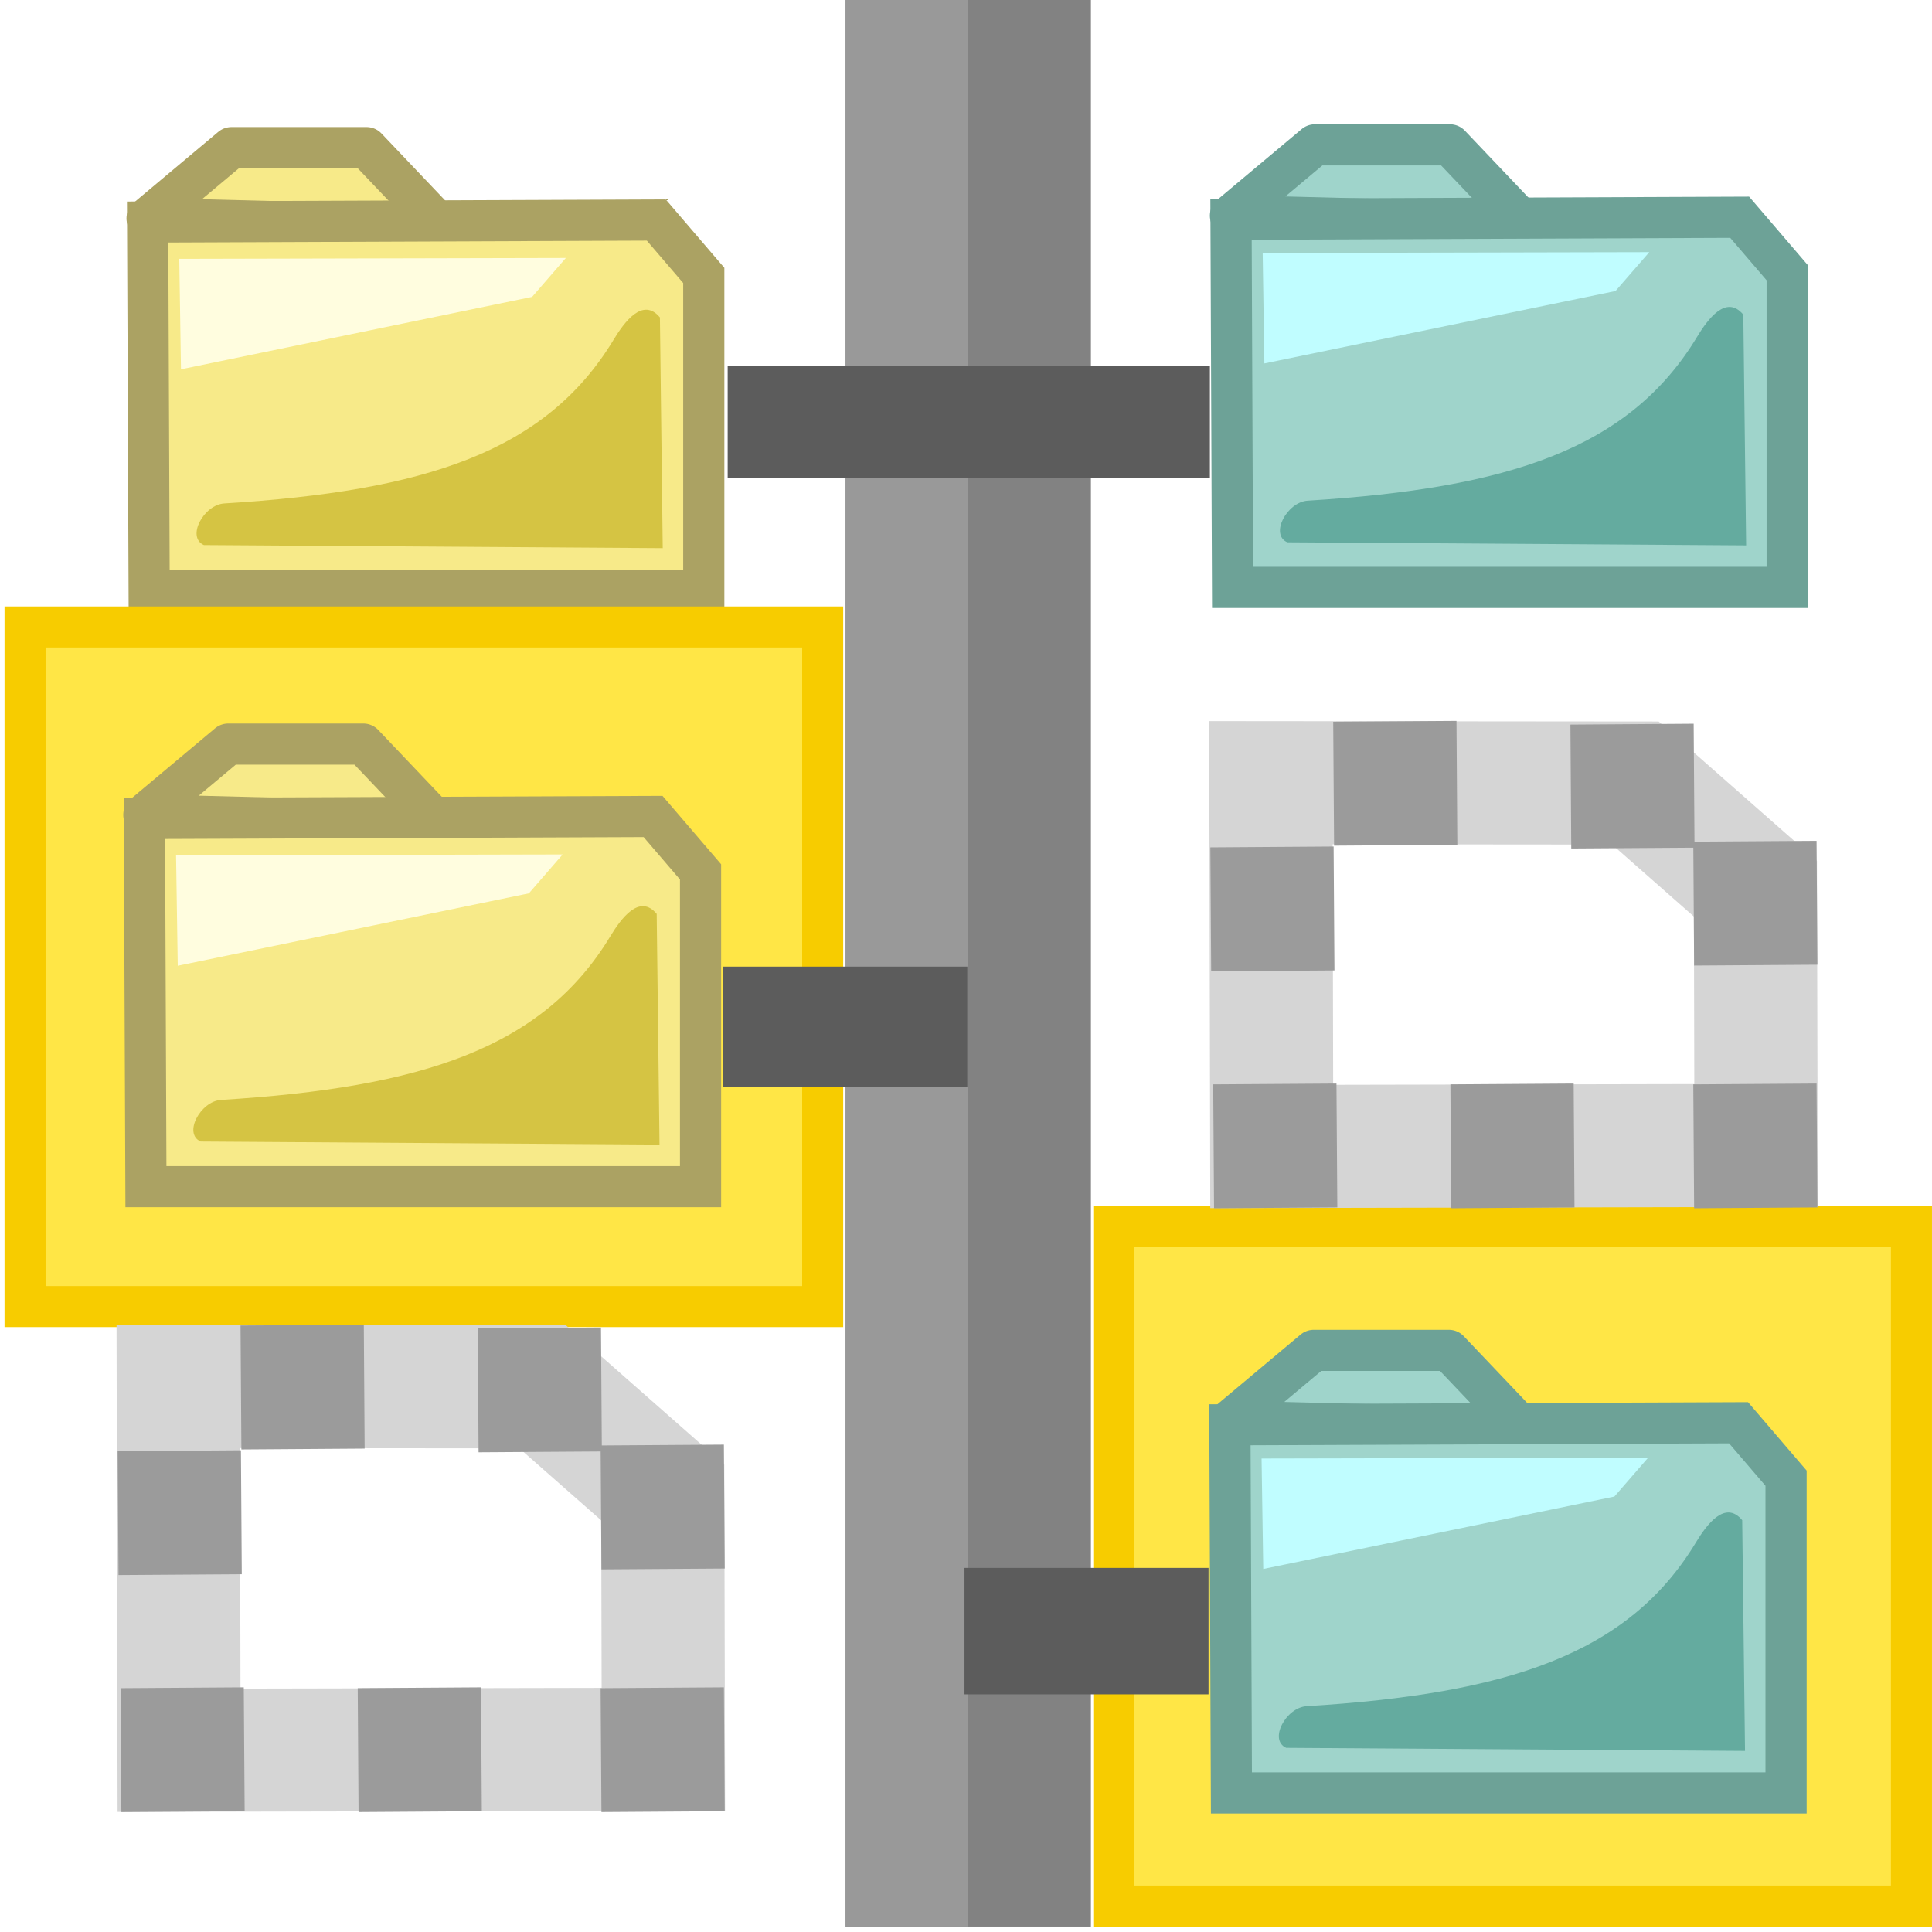 <?xml version="1.0" encoding="UTF-8" standalone="no"?>
<!-- Created with Inkscape (http://www.inkscape.org/) -->
<svg
   xmlns:dc="http://purl.org/dc/elements/1.1/"
   xmlns:cc="http://web.resource.org/cc/"
   xmlns:rdf="http://www.w3.org/1999/02/22-rdf-syntax-ns#"
   xmlns:svg="http://www.w3.org/2000/svg"
   xmlns="http://www.w3.org/2000/svg"
   xmlns:sodipodi="http://sodipodi.sourceforge.net/DTD/sodipodi-0.dtd"
   xmlns:inkscape="http://www.inkscape.org/namespaces/inkscape"
   width="90"
   height="90"
   id="svg2300"
   sodipodi:version="0.32"
   inkscape:version="0.45"
   version="1.0"
   sodipodi:docname="synchronize.svg"
   sodipodi:docbase="/home/lukisuser/Desktop/mounted storage/bfiles 2007/Projects/Filezilla Toolbar/svg_icons/toolbar_browsing"
   inkscape:output_extension="org.inkscape.output.svg.inkscape"
   sodipodi:modified="true">
  <defs
     id="defs2302">
    <filter
       inkscape:collect="always"
       x="-0.134"
       width="1.267"
       y="-0.284"
       height="1.567"
       id="filter4593">
      <feGaussianBlur
         inkscape:collect="always"
         stdDeviation="1.183"
         id="feGaussianBlur4595" />
    </filter>
    <filter
       inkscape:collect="always"
       x="-0.106"
       width="1.212"
       y="-0.141"
       height="1.282"
       id="filter5875">
      <feGaussianBlur
         inkscape:collect="always"
         stdDeviation="2.842"
         id="feGaussianBlur5877" />
    </filter>
    <clipPath
       clipPathUnits="userSpaceOnUse"
       id="clipPath5889">
      <path
         inkscape:export-ydpi="20.608969"
         inkscape:export-xdpi="20.608969"
         inkscape:export-filename="C:\bfiles\Projects\FileZilla toolbar\path6567.png"
         sodipodi:nodetypes="ccccccc"
         id="path5891"
         d="M 114.868,215.18 L 114.879,255.84 L 161.064,255.839 L 161.038,217.745 L 151.005,209.888 L 114.89,209.868 L 114.868,215.18 z "
         style="fill:none;fill-opacity:1;fill-rule:evenodd;stroke:#ee4747;stroke-width:0.27;stroke-linecap:butt;stroke-linejoin:round;stroke-miterlimit:4;stroke-dasharray:none;stroke-opacity:1" />
    </clipPath>
  </defs>
  <sodipodi:namedview
     id="base"
     pagecolor="#ffffff"
     bordercolor="#666666"
     borderopacity="1.0"
     gridtolerance="10000"
     guidetolerance="10"
     objecttolerance="10"
     inkscape:pageopacity="0.0"
     inkscape:pageshadow="2"
     inkscape:zoom="4.7"
     inkscape:cx="45"
     inkscape:cy="45"
     inkscape:document-units="in"
     inkscape:current-layer="layer1"
     width="1in"
     height="1in"
     units="in"
     gridspacingx="0.062in"
     gridspacingy="0.062in"
     showgrid="true"
     gridanglex="0.333in"
     gridanglez="0.333in"
     grid_units="in"
     gridempspacing="8"
     inkscape:window-width="910"
     inkscape:window-height="626"
     inkscape:window-x="346"
     inkscape:window-y="304"
     inkscape:grid-bbox="true"
     inkscape:grid-points="false" />
  <g
     inkscape:label="Layer 1"
     inkscape:groupmode="layer"
     id="layer1">
    <rect
       y="57.134"
       x="51.886"
       height="31.659"
       width="37.157"
       id="rect3744"
       style="fill:#ffe646;fill-opacity:1;stroke:#f7cc00;stroke-width:1.912;stroke-linecap:butt;stroke-linejoin:miter;stroke-miterlimit:4;stroke-dasharray:none;stroke-dashoffset:0;stroke-opacity:1"
       inkscape:export-filename="g3820-a.png"
       inkscape:export-xdpi="40.000271"
       inkscape:export-ydpi="40.000271" />
    <rect
       style="opacity:1;fill:#828282;fill-opacity:1;stroke:none;stroke-width:1.53;stroke-linecap:butt;stroke-linejoin:miter;stroke-miterlimit:4;stroke-dasharray:none;stroke-dashoffset:0;stroke-opacity:1"
       id="rect3668"
       width="11.425"
       height="89.747"
       x="39.394"
       y="0"
       inkscape:export-filename="g3820-a.png"
       inkscape:export-xdpi="40.000271"
       inkscape:export-ydpi="40.000271" />
    <g
       id="g3608"
       transform="matrix(1.332,0,0,1.331,-140.121,-435.586)"
       inkscape:export-filename="g3820-a.png"
       inkscape:export-xdpi="40.000271"
       inkscape:export-ydpi="40.000271">
      <path
         style="fill:#f7ea89;fill-opacity:1;fill-rule:evenodd;stroke:#aba263;stroke-width:1.44;stroke-linecap:butt;stroke-linejoin:round;stroke-miterlimit:4;stroke-dasharray:none;stroke-opacity:1"
         d="M 110.339,334.905 L 120.618,335.169 L 118.015,332.429 L 113.292,332.429 L 110.339,334.905 z "
         id="path3610"
         sodipodi:nodetypes="ccccc" />
      <path
         sodipodi:nodetypes="cccccc"
         id="path3612"
         d="M 110.359,335.033 L 110.412,347.918 L 129.809,347.918 L 129.809,336.902 L 128.148,334.962 L 110.359,335.033 z "
         style="fill:#f7ea89;fill-opacity:1;fill-rule:evenodd;stroke:#aba263;stroke-width:1.44;stroke-linecap:butt;stroke-linejoin:miter;stroke-miterlimit:4;stroke-dasharray:none;stroke-opacity:1" />
      <path
         sodipodi:nodetypes="ccccc"
         id="path3614"
         d="M 124.986,336.291 L 111.466,336.322 L 111.525,340.187 L 123.805,337.653 L 124.986,336.291 z "
         style="fill:#fffddf;fill-opacity:1;fill-rule:evenodd;stroke:none;stroke-width:1px;stroke-linecap:butt;stroke-linejoin:miter;stroke-opacity:1" />
      <path
         transform="matrix(0.92,0,0,1,10.299,0)"
         sodipodi:nodetypes="cccssc"
         id="path3616"
         d="M 110.9,346.339 L 128.342,346.447 L 128.235,338.372 C 127.582,337.651 126.881,338.533 126.47,339.159 C 123.9,343.069 119.325,344.447 111.675,344.882 C 110.893,344.926 110.224,346.062 110.9,346.339 z "
         style="fill:#d5c443;fill-opacity:1;fill-rule:evenodd;stroke:none;stroke-width:1px;stroke-linecap:butt;stroke-linejoin:miter;stroke-opacity:1;filter:url(#filter4593)" />
    </g>
    <g
       id="g3618"
       transform="matrix(1.332,0,0,1.331,-89.652,-435.715)"
       inkscape:export-filename="g3820-a.png"
       inkscape:export-xdpi="40.000271"
       inkscape:export-ydpi="40.000271">
      <path
         style="fill:#9fd4cb;fill-opacity:1;fill-rule:evenodd;stroke:#6da297;stroke-width:1.44;stroke-linecap:butt;stroke-linejoin:round;stroke-miterlimit:4;stroke-dasharray:none;stroke-opacity:1"
         d="M 110.339,334.905 L 120.618,335.169 L 118.015,332.429 L 113.292,332.429 L 110.339,334.905 z "
         id="path3620"
         sodipodi:nodetypes="ccccc" />
      <path
         sodipodi:nodetypes="cccccc"
         id="path3622"
         d="M 110.359,335.033 L 110.412,347.918 L 129.809,347.918 L 129.809,336.902 L 128.148,334.962 L 110.359,335.033 z "
         style="fill:#9fd4cb;fill-opacity:1;fill-rule:evenodd;stroke:#6da297;stroke-width:1.44;stroke-linecap:butt;stroke-linejoin:miter;stroke-miterlimit:4;stroke-dasharray:none;stroke-opacity:1" />
      <path
         sodipodi:nodetypes="ccccc"
         id="path3624"
         d="M 124.986,336.184 L 111.466,336.214 L 111.525,340.079 L 123.805,337.545 L 124.986,336.184 z "
         style="fill:#c0fdff;fill-opacity:1;fill-rule:evenodd;stroke:none;stroke-width:1px;stroke-linecap:butt;stroke-linejoin:miter;stroke-opacity:1" />
      <path
         transform="matrix(0.92,0,0,1,10.299,0)"
         sodipodi:nodetypes="cccssc"
         id="path3626"
         d="M 110.9,346.339 L 128.342,346.447 L 128.235,338.372 C 127.582,337.651 126.881,338.533 126.47,339.159 C 123.9,343.069 119.325,344.447 111.675,344.882 C 110.893,344.926 110.224,346.062 110.9,346.339 z "
         style="fill:#64ab9f;fill-opacity:1;fill-rule:evenodd;stroke:none;stroke-width:1px;stroke-linecap:butt;stroke-linejoin:miter;stroke-opacity:1;filter:url(#filter4593)" />
    </g>
    <g
       id="g3632"
       transform="matrix(1.332,0,0,1.331,-89.704,-379.557)"
       inkscape:export-filename="g3820-a.png"
       inkscape:export-xdpi="40.000271"
       inkscape:export-ydpi="40.000271">
      <path
         style="fill:#9fd4cb;fill-opacity:1;fill-rule:evenodd;stroke:#6da297;stroke-width:1.44;stroke-linecap:butt;stroke-linejoin:round;stroke-miterlimit:4;stroke-dasharray:none;stroke-opacity:1"
         d="M 110.339,334.905 L 120.618,335.169 L 118.015,332.429 L 113.292,332.429 L 110.339,334.905 z "
         id="path3634"
         sodipodi:nodetypes="ccccc" />
      <path
         sodipodi:nodetypes="cccccc"
         id="path3636"
         d="M 110.359,335.033 L 110.412,347.918 L 129.809,347.918 L 129.809,336.902 L 128.148,334.962 L 110.359,335.033 z "
         style="fill:#9fd4cb;fill-opacity:1;fill-rule:evenodd;stroke:#6da297;stroke-width:1.44;stroke-linecap:butt;stroke-linejoin:miter;stroke-miterlimit:4;stroke-dasharray:none;stroke-opacity:1" />
      <path
         sodipodi:nodetypes="ccccc"
         id="path3638"
         d="M 124.986,336.184 L 111.466,336.214 L 111.525,340.079 L 123.805,337.545 L 124.986,336.184 z "
         style="fill:#c0fdff;fill-opacity:1;fill-rule:evenodd;stroke:none;stroke-width:1px;stroke-linecap:butt;stroke-linejoin:miter;stroke-opacity:1" />
      <path
         transform="matrix(0.92,0,0,1,10.299,0)"
         sodipodi:nodetypes="cccssc"
         id="path3640"
         d="M 110.9,346.339 L 128.342,346.447 L 128.235,338.372 C 127.582,337.651 126.881,338.533 126.47,339.159 C 123.9,343.069 119.325,344.447 111.675,344.882 C 110.893,344.926 110.224,346.062 110.9,346.339 z "
         style="fill:#64ab9f;fill-opacity:1;fill-rule:evenodd;stroke:none;stroke-width:1px;stroke-linecap:butt;stroke-linejoin:miter;stroke-opacity:1;filter:url(#filter4593)" />
    </g>
    <rect
       style="fill:#ffe646;fill-opacity:1;stroke:#f7cc00;stroke-width:1.912;stroke-linecap:butt;stroke-linejoin:miter;stroke-miterlimit:4;stroke-dasharray:none;stroke-dashoffset:0;stroke-opacity:1"
       id="rect3650"
       width="37.157"
       height="31.659"
       x="1.167"
       y="29.207"
       inkscape:export-filename="g3820-a.png"
       inkscape:export-xdpi="40.000271"
       inkscape:export-ydpi="40.000271" />
    <g
       id="g3652"
       transform="matrix(1.332,0,0,1.331,-140.271,-407.8)"
       inkscape:export-filename="g3820-a.png"
       inkscape:export-xdpi="40.000271"
       inkscape:export-ydpi="40.000271">
      <path
         style="fill:#f7ea89;fill-opacity:1;fill-rule:evenodd;stroke:#aba263;stroke-width:1.44;stroke-linecap:butt;stroke-linejoin:round;stroke-miterlimit:4;stroke-dasharray:none;stroke-opacity:1"
         d="M 110.339,334.905 L 120.618,335.169 L 118.015,332.429 L 113.292,332.429 L 110.339,334.905 z "
         id="path3654"
         sodipodi:nodetypes="ccccc" />
      <path
         sodipodi:nodetypes="cccccc"
         id="path3656"
         d="M 110.359,335.033 L 110.412,347.918 L 129.809,347.918 L 129.809,336.902 L 128.148,334.962 L 110.359,335.033 z "
         style="fill:#f7ea89;fill-opacity:1;fill-rule:evenodd;stroke:#aba263;stroke-width:1.44;stroke-linecap:butt;stroke-linejoin:miter;stroke-miterlimit:4;stroke-dasharray:none;stroke-opacity:1" />
      <path
         sodipodi:nodetypes="ccccc"
         id="path3658"
         d="M 124.986,336.291 L 111.466,336.322 L 111.525,340.187 L 123.805,337.653 L 124.986,336.291 z "
         style="fill:#fffddf;fill-opacity:1;fill-rule:evenodd;stroke:none;stroke-width:1px;stroke-linecap:butt;stroke-linejoin:miter;stroke-opacity:1" />
      <path
         transform="matrix(0.92,0,0,1,10.299,0)"
         sodipodi:nodetypes="cccssc"
         id="path3660"
         d="M 110.9,346.339 L 128.342,346.447 L 128.235,338.372 C 127.582,337.651 126.881,338.533 126.47,339.159 C 123.9,343.069 119.325,344.447 111.675,344.882 C 110.893,344.926 110.224,346.062 110.9,346.339 z "
         style="fill:#d5c443;fill-opacity:1;fill-rule:evenodd;stroke:none;stroke-width:1px;stroke-linecap:butt;stroke-linejoin:miter;stroke-opacity:1;filter:url(#filter4593)" />
    </g>
    <rect
       inkscape:export-ydpi="40.000271"
       inkscape:export-xdpi="40.000271"
       inkscape:export-filename="g3820-a.png"
       y="0"
       x="39.394"
       height="89.747"
       width="5.701"
       id="rect3742"
       style="opacity:1;fill:#999999;fill-opacity:1;stroke:none;stroke-width:1.53;stroke-linecap:butt;stroke-linejoin:miter;stroke-miterlimit:4;stroke-dasharray:none;stroke-dashoffset:0;stroke-opacity:1" />
    <rect
       style="opacity:1;fill:#5c5c5c;fill-opacity:1;stroke:none;stroke-width:1.53;stroke-linecap:butt;stroke-linejoin:miter;stroke-miterlimit:4;stroke-dasharray:none;stroke-dashoffset:0;stroke-opacity:1"
       id="rect3672"
       width="11.368"
       height="5.617"
       x="33.695"
       y="45.029"
       inkscape:export-filename="g3820-a.png"
       inkscape:export-xdpi="40.000271"
       inkscape:export-ydpi="40.000271" />
    <rect
       style="opacity:1;fill:#5c5c5c;fill-opacity:1;stroke:none;stroke-width:1.53;stroke-linecap:butt;stroke-linejoin:miter;stroke-miterlimit:4;stroke-dasharray:none;stroke-dashoffset:0;stroke-opacity:1"
       id="rect3670"
       width="22.463"
       height="5.205"
       x="33.898"
       y="17.06"
       inkscape:export-filename="g3820-a.png"
       inkscape:export-xdpi="40.000271"
       inkscape:export-ydpi="40.000271" />
    <rect
       style="opacity:1;fill:#5c5c5c;fill-opacity:1;stroke:none;stroke-width:1.53;stroke-linecap:butt;stroke-linejoin:miter;stroke-miterlimit:4;stroke-dasharray:none;stroke-dashoffset:0;stroke-opacity:1"
       id="rect3674"
       width="11.368"
       height="5.89"
       x="44.93"
       y="73.039"
       inkscape:export-filename="g3820-a.png"
       inkscape:export-xdpi="40.000271"
       inkscape:export-ydpi="40.000271" />
    <g
       id="g3692"
       transform="matrix(1.25,0,0,1.249,-236.115,-123.679)"
       inkscape:export-filename="g3820-a.png"
       inkscape:export-xdpi="40.000271"
       inkscape:export-ydpi="40.000271">
      <path
         inkscape:export-ydpi="40.000271"
         inkscape:export-xdpi="40.000271"
         inkscape:export-filename="g3820-a.png"
         id="path3676"
         style="opacity:1;fill:none;fill-opacity:1;fill-rule:evenodd;stroke:#d5d5d5;stroke-width:4.59;stroke-linecap:butt;stroke-linejoin:miter;stroke-miterlimit:4;stroke-dasharray:none;stroke-dashoffset:0;stroke-opacity:1"
         d="M 236.285,141.782 L 236.256,128.215 L 249.837,128.227 L 254.312,132.17 L 254.334,141.745 L 236.285,141.782 z "
         sodipodi:nodetypes="cccccc" />
      <path
         inkscape:export-ydpi="40.000271"
         inkscape:export-xdpi="40.000271"
         inkscape:export-filename="g3820-a.png"
         id="path3678"
         d="M 238.577,125.941 L 238.609,130.563 L 243.202,130.531 L 243.171,125.91 L 238.577,125.941 z "
         style="opacity:1;fill:#9b9b9b;fill-opacity:1;fill-rule:evenodd;stroke:none;stroke-width:4.59;stroke-linecap:butt;stroke-linejoin:miter;stroke-miterlimit:4;stroke-dasharray:4.59, 4.59;stroke-dashoffset:0;stroke-opacity:1" />
      <path
         inkscape:export-ydpi="40.000271"
         inkscape:export-xdpi="40.000271"
         inkscape:export-filename="g3820-a.png"
         id="path3680"
         d="M 233.998,130.627 L 234.029,135.248 L 238.623,135.217 L 238.592,130.595 L 233.998,130.627 z "
         style="opacity:1;fill:#9b9b9b;fill-opacity:1;fill-rule:evenodd;stroke:none;stroke-width:4.59;stroke-linecap:butt;stroke-linejoin:miter;stroke-miterlimit:4;stroke-dasharray:4.59, 4.59;stroke-dashoffset:0;stroke-opacity:1" />
      <path
         inkscape:export-ydpi="40.000271"
         inkscape:export-xdpi="40.000271"
         inkscape:export-filename="g3820-a.png"
         id="path3682"
         d="M 234.105,139.466 L 234.136,144.087 L 238.73,144.056 L 238.698,139.435 L 234.105,139.466 z "
         style="opacity:1;fill:#9b9b9b;fill-opacity:1;fill-rule:evenodd;stroke:none;stroke-width:4.59;stroke-linecap:butt;stroke-linejoin:miter;stroke-miterlimit:4;stroke-dasharray:4.59, 4.59;stroke-dashoffset:0;stroke-opacity:1" />
      <path
         inkscape:export-ydpi="40.000271"
         inkscape:export-xdpi="40.000271"
         inkscape:export-filename="g3820-a.png"
         id="path3684"
         d="M 242.944,139.466 L 242.975,144.087 L 247.569,144.056 L 247.538,139.435 L 242.944,139.466 z "
         style="opacity:1;fill:#9b9b9b;fill-opacity:1;fill-rule:evenodd;stroke:none;stroke-width:4.59;stroke-linecap:butt;stroke-linejoin:miter;stroke-miterlimit:4;stroke-dasharray:4.59, 4.59;stroke-dashoffset:0;stroke-opacity:1" />
      <path
         inkscape:export-ydpi="40.000271"
         inkscape:export-xdpi="40.000271"
         inkscape:export-filename="g3820-a.png"
         id="path3686"
         d="M 251.996,139.466 L 252.027,144.087 L 256.621,144.056 L 256.59,139.435 L 251.996,139.466 z "
         style="opacity:1;fill:#9b9b9b;fill-opacity:1;fill-rule:evenodd;stroke:none;stroke-width:4.59;stroke-linecap:butt;stroke-linejoin:miter;stroke-miterlimit:4;stroke-dasharray:4.59, 4.59;stroke-dashoffset:0;stroke-opacity:1" />
      <path
         inkscape:export-ydpi="40.000271"
         inkscape:export-xdpi="40.000271"
         inkscape:export-filename="g3820-a.png"
         id="path3688"
         d="M 251.996,130.414 L 252.027,135.035 L 256.621,135.004 L 256.59,130.383 L 251.996,130.414 z "
         style="opacity:1;fill:#9b9b9b;fill-opacity:1;fill-rule:evenodd;stroke:none;stroke-width:4.59;stroke-linecap:butt;stroke-linejoin:miter;stroke-miterlimit:4;stroke-dasharray:4.59, 4.59;stroke-dashoffset:0;stroke-opacity:1" />
      <path
         inkscape:export-ydpi="40.000271"
         inkscape:export-xdpi="40.000271"
         inkscape:export-filename="g3820-a.png"
         id="path3690"
         d="M 247.417,126.048 L 247.448,130.669 L 252.042,130.638 L 252.01,126.016 L 247.417,126.048 z "
         style="opacity:1;fill:#9b9b9b;fill-opacity:1;fill-rule:evenodd;stroke:none;stroke-width:4.59;stroke-linecap:butt;stroke-linejoin:miter;stroke-miterlimit:4;stroke-dasharray:4.59, 4.59;stroke-dashoffset:0;stroke-opacity:1" />
    </g>
    <g
       id="g3720"
       transform="matrix(1.25,0,0,1.249,-287.016,-95.552)"
       inkscape:export-filename="g3820-a.png"
       inkscape:export-xdpi="40.000271"
       inkscape:export-ydpi="40.000271">
      <path
         inkscape:export-ydpi="40.000271"
         inkscape:export-xdpi="40.000271"
         inkscape:export-filename="g3820-a.png"
         id="path3722"
         style="opacity:1;fill:none;fill-opacity:1;fill-rule:evenodd;stroke:#d5d5d5;stroke-width:4.59;stroke-linecap:butt;stroke-linejoin:miter;stroke-miterlimit:4;stroke-dasharray:none;stroke-dashoffset:0;stroke-opacity:1"
         d="M 236.285,141.782 L 236.256,128.215 L 249.837,128.227 L 254.312,132.17 L 254.334,141.745 L 236.285,141.782 z "
         sodipodi:nodetypes="cccccc" />
      <path
         inkscape:export-ydpi="40.000271"
         inkscape:export-xdpi="40.000271"
         inkscape:export-filename="g3820-a.png"
         id="path3724"
         d="M 238.577,125.941 L 238.609,130.563 L 243.202,130.531 L 243.171,125.91 L 238.577,125.941 z "
         style="opacity:1;fill:#9b9b9b;fill-opacity:1;fill-rule:evenodd;stroke:none;stroke-width:4.59;stroke-linecap:butt;stroke-linejoin:miter;stroke-miterlimit:4;stroke-dasharray:4.59, 4.59;stroke-dashoffset:0;stroke-opacity:1" />
      <path
         inkscape:export-ydpi="40.000271"
         inkscape:export-xdpi="40.000271"
         inkscape:export-filename="g3820-a.png"
         id="path3726"
         d="M 233.998,130.627 L 234.029,135.248 L 238.623,135.217 L 238.592,130.595 L 233.998,130.627 z "
         style="opacity:1;fill:#9b9b9b;fill-opacity:1;fill-rule:evenodd;stroke:none;stroke-width:4.59;stroke-linecap:butt;stroke-linejoin:miter;stroke-miterlimit:4;stroke-dasharray:4.59, 4.59;stroke-dashoffset:0;stroke-opacity:1" />
      <path
         inkscape:export-ydpi="40.000271"
         inkscape:export-xdpi="40.000271"
         inkscape:export-filename="g3820-a.png"
         id="path3728"
         d="M 234.105,139.466 L 234.136,144.087 L 238.73,144.056 L 238.698,139.435 L 234.105,139.466 z "
         style="opacity:1;fill:#9b9b9b;fill-opacity:1;fill-rule:evenodd;stroke:none;stroke-width:4.59;stroke-linecap:butt;stroke-linejoin:miter;stroke-miterlimit:4;stroke-dasharray:4.59, 4.59;stroke-dashoffset:0;stroke-opacity:1" />
      <path
         inkscape:export-ydpi="40.000271"
         inkscape:export-xdpi="40.000271"
         inkscape:export-filename="g3820-a.png"
         id="path3730"
         d="M 242.944,139.466 L 242.975,144.087 L 247.569,144.056 L 247.538,139.435 L 242.944,139.466 z "
         style="opacity:1;fill:#9b9b9b;fill-opacity:1;fill-rule:evenodd;stroke:none;stroke-width:4.59;stroke-linecap:butt;stroke-linejoin:miter;stroke-miterlimit:4;stroke-dasharray:4.59, 4.59;stroke-dashoffset:0;stroke-opacity:1" />
      <path
         inkscape:export-ydpi="40.000271"
         inkscape:export-xdpi="40.000271"
         inkscape:export-filename="g3820-a.png"
         id="path3732"
         d="M 251.996,139.466 L 252.027,144.087 L 256.621,144.056 L 256.59,139.435 L 251.996,139.466 z "
         style="opacity:1;fill:#9b9b9b;fill-opacity:1;fill-rule:evenodd;stroke:none;stroke-width:4.59;stroke-linecap:butt;stroke-linejoin:miter;stroke-miterlimit:4;stroke-dasharray:4.59, 4.59;stroke-dashoffset:0;stroke-opacity:1" />
      <path
         inkscape:export-ydpi="40.000271"
         inkscape:export-xdpi="40.000271"
         inkscape:export-filename="g3820-a.png"
         id="path3734"
         d="M 251.996,130.414 L 252.027,135.035 L 256.621,135.004 L 256.59,130.383 L 251.996,130.414 z "
         style="opacity:1;fill:#9b9b9b;fill-opacity:1;fill-rule:evenodd;stroke:none;stroke-width:4.59;stroke-linecap:butt;stroke-linejoin:miter;stroke-miterlimit:4;stroke-dasharray:4.59, 4.59;stroke-dashoffset:0;stroke-opacity:1" />
      <path
         inkscape:export-ydpi="40.000271"
         inkscape:export-xdpi="40.000271"
         inkscape:export-filename="g3820-a.png"
         id="path3736"
         d="M 247.417,126.048 L 247.448,130.669 L 252.042,130.638 L 252.01,126.016 L 247.417,126.048 z "
         style="opacity:1;fill:#9b9b9b;fill-opacity:1;fill-rule:evenodd;stroke:none;stroke-width:4.59;stroke-linecap:butt;stroke-linejoin:miter;stroke-miterlimit:4;stroke-dasharray:4.59, 4.59;stroke-dashoffset:0;stroke-opacity:1" />
    </g>
  </g>
</svg>
